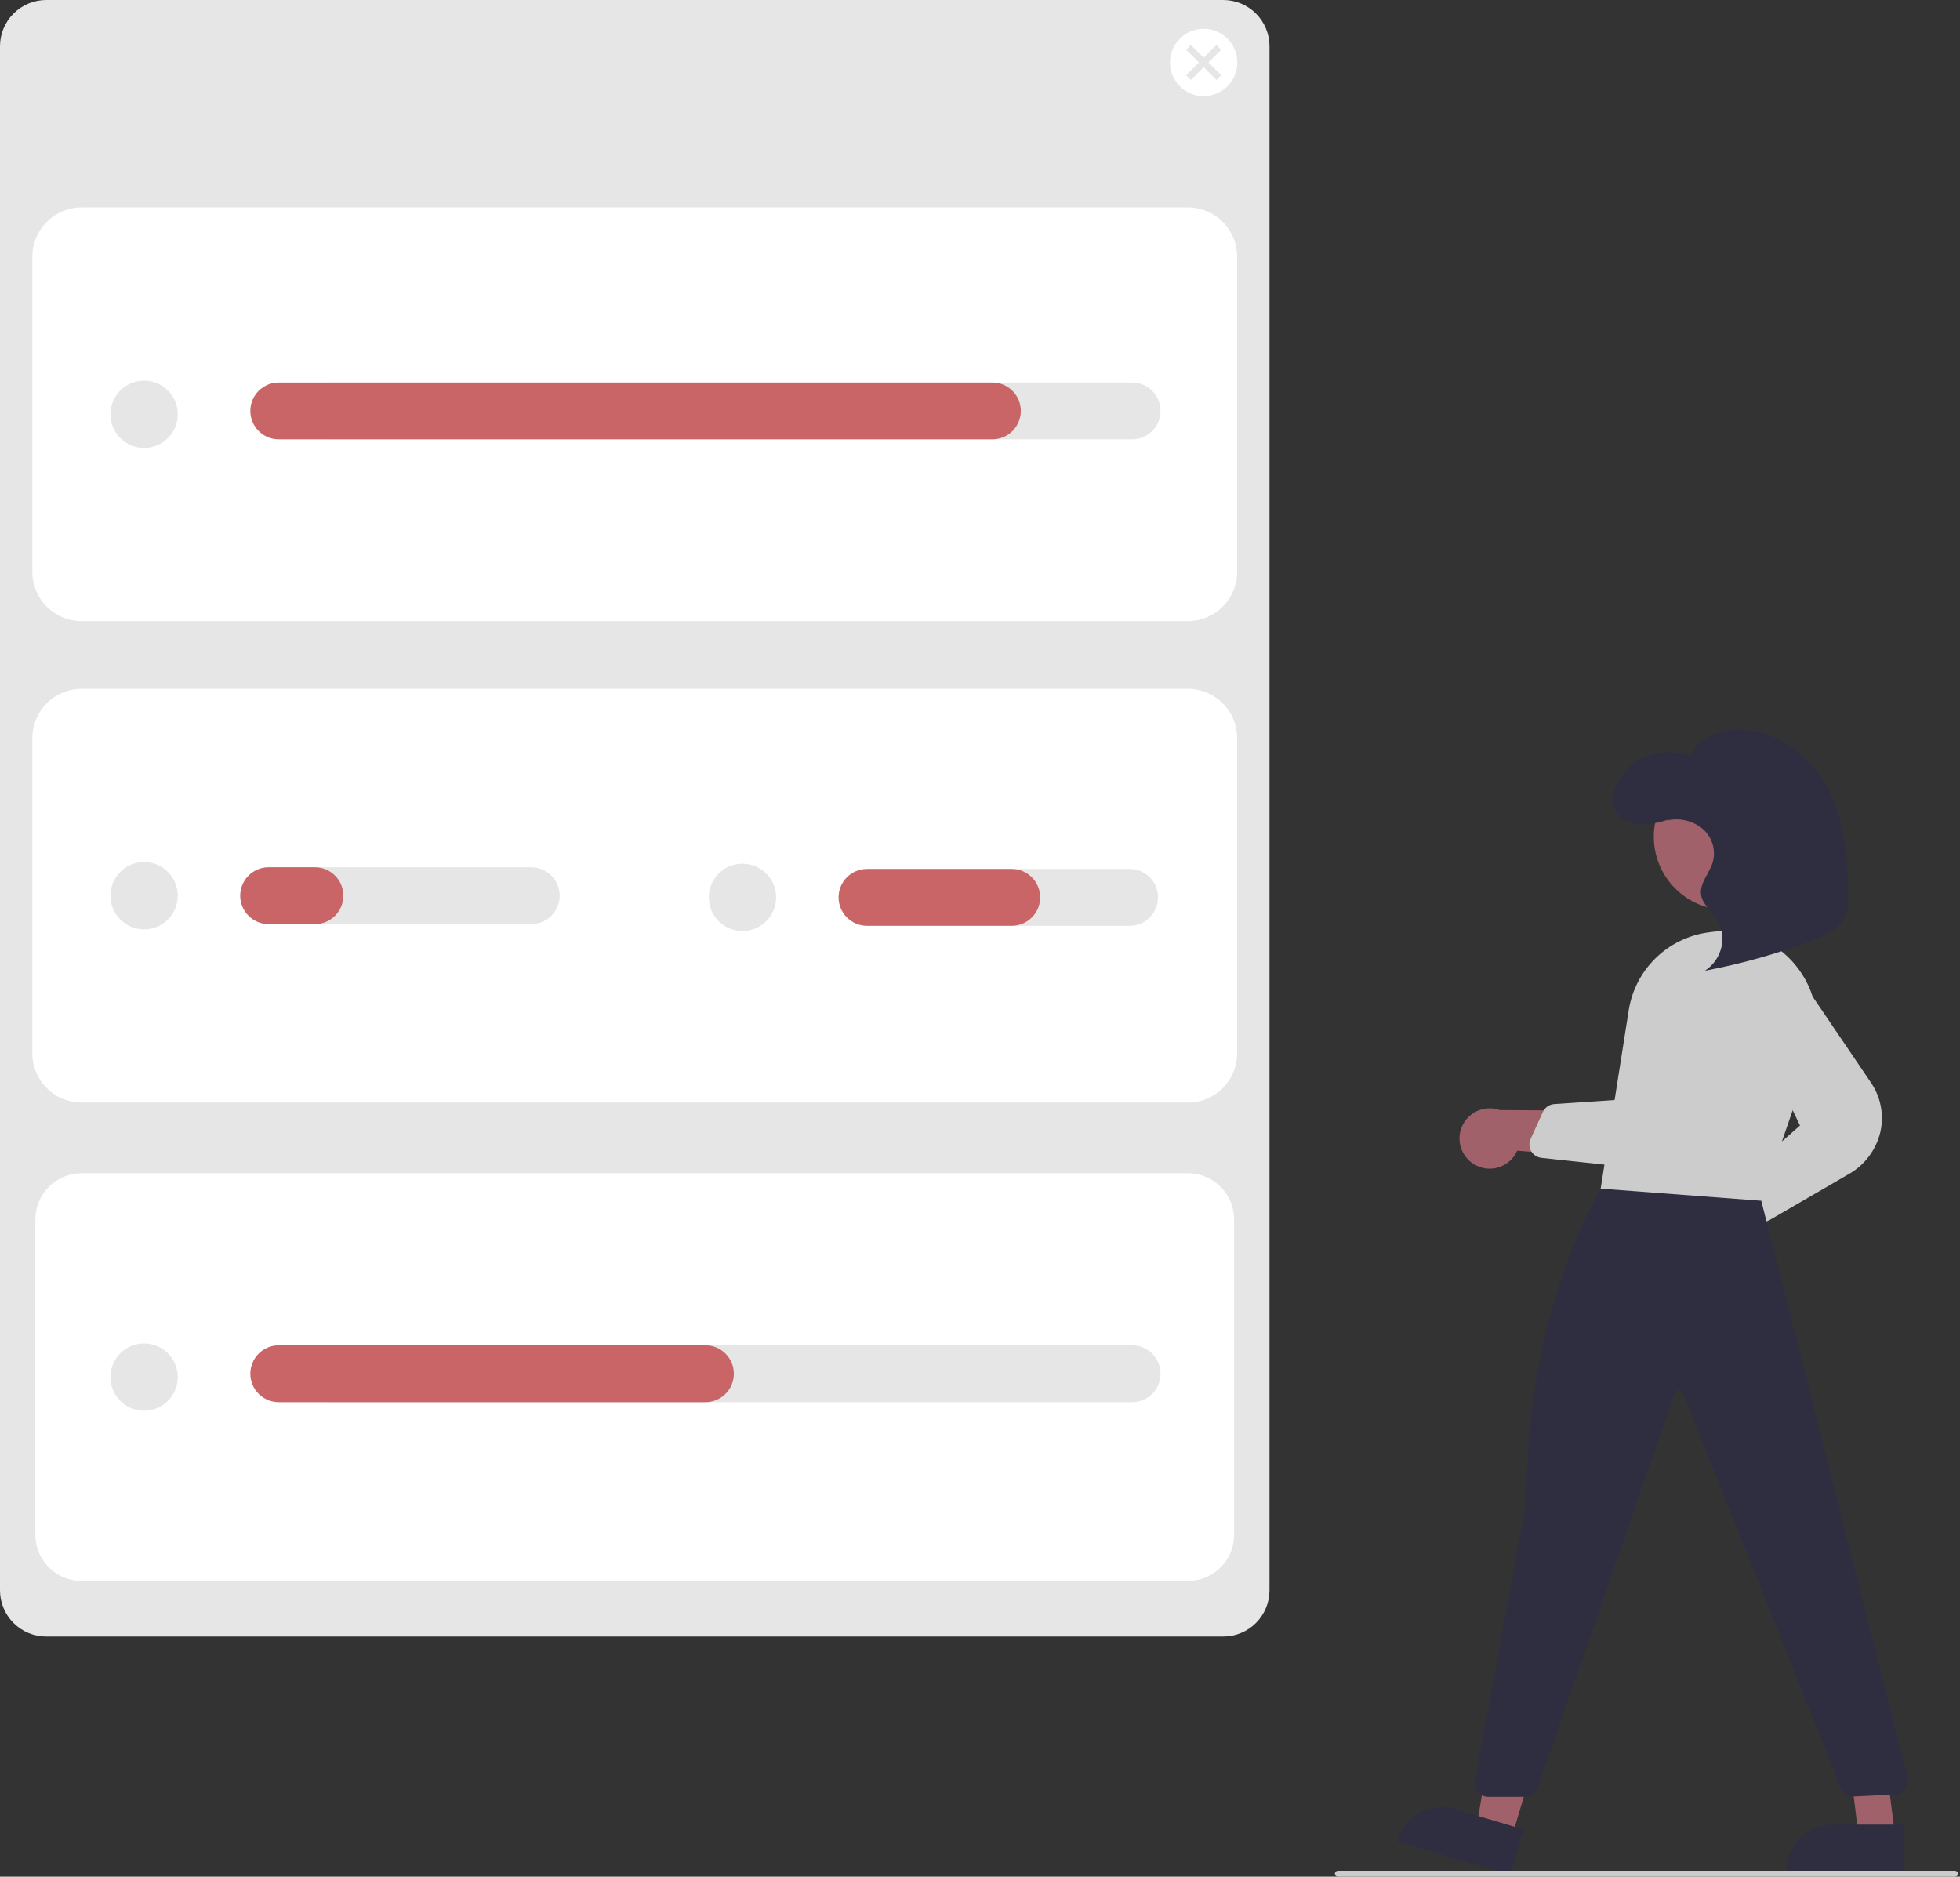 <svg width="141" height="135" viewBox="0 0 141 135" fill="none" xmlns="http://www.w3.org/2000/svg">
<rect x="0" y="0" width="141" height="135" fill="#333333" stroke="none"/>
<path d="M3.324 0C2.443 0.001 1.598 0.352 0.975 0.975C0.351 1.598 0.001 2.443 0 3.324V114.398C0.001 115.28 0.351 116.124 0.975 116.748C1.598 117.371 2.443 117.721 3.324 117.722H88.002C88.883 117.721 89.728 117.371 90.351 116.748C90.974 116.124 91.325 115.28 91.326 114.398V3.324C91.325 2.443 90.974 1.598 90.351 0.975C89.728 0.352 88.883 0.001 88.002 0H3.324Z" fill="#E6E6E6"/>
<path d="M85.459 44.68H5.867C4.929 44.679 4.029 44.306 3.366 43.643C2.703 42.979 2.329 42.08 2.328 41.142V18.459C2.329 17.521 2.703 16.622 3.366 15.959C4.029 15.295 4.929 14.922 5.867 14.921H85.459C86.397 14.922 87.297 15.295 87.96 15.959C88.623 16.622 88.996 17.521 88.998 18.459V41.142C88.996 42.08 88.623 42.98 87.96 43.643C87.297 44.306 86.397 44.679 85.459 44.68Z" fill="white"/>
<path d="M85.459 79.311H5.867C4.929 79.31 4.029 78.936 3.366 78.273C2.703 77.61 2.329 76.71 2.328 75.772V53.09C2.329 52.152 2.703 51.252 3.366 50.589C4.029 49.926 4.929 49.553 5.867 49.552H85.459C86.397 49.553 87.297 49.926 87.96 50.589C88.623 51.252 88.996 52.152 88.998 53.09V75.772C88.996 76.71 88.623 77.61 87.96 78.273C87.297 78.937 86.397 79.31 85.459 79.311Z" fill="white"/>
<path d="M5.867 84.396C4.985 84.397 4.14 84.748 3.517 85.371C2.894 85.994 2.544 86.839 2.543 87.72V110.403C2.544 111.284 2.894 112.129 3.517 112.752C4.14 113.375 4.985 113.726 5.867 113.727H85.459C86.34 113.726 87.185 113.375 87.808 112.752C88.431 112.129 88.782 111.284 88.783 110.403V87.72C88.782 86.839 88.431 85.994 87.808 85.371C87.185 84.748 86.34 84.397 85.459 84.396H5.867Z" fill="white"/>
<path d="M86.59 6.916C87.927 6.916 89.011 5.831 89.011 4.494C89.011 3.156 87.927 2.072 86.59 2.072C85.252 2.072 84.168 3.156 84.168 4.494C84.168 5.831 85.252 6.916 86.59 6.916Z" fill="white"/>
<path d="M10.367 66.853C11.704 66.853 12.788 65.769 12.788 64.431C12.788 63.094 11.704 62.01 10.367 62.01C9.029 62.01 7.945 63.094 7.945 64.431C7.945 65.769 9.029 66.853 10.367 66.853Z" fill="#E6E6E6"/>
<path d="M38.216 66.475H19.327C18.785 66.475 18.265 66.26 17.881 65.877C17.498 65.493 17.282 64.973 17.282 64.431C17.282 63.889 17.498 63.369 17.881 62.985C18.265 62.602 18.785 62.386 19.327 62.386H38.216C38.758 62.386 39.278 62.602 39.662 62.985C40.045 63.369 40.261 63.889 40.261 64.431C40.261 64.973 40.045 65.493 39.662 65.877C39.278 66.26 38.758 66.475 38.216 66.475Z" fill="#E6E6E6"/>
<path d="M53.413 66.974C54.75 66.974 55.834 65.889 55.834 64.552C55.834 63.215 54.75 62.13 53.413 62.13C52.075 62.13 50.991 63.215 50.991 64.552C50.991 65.889 52.075 66.974 53.413 66.974Z" fill="#E6E6E6"/>
<path d="M81.262 66.597H62.373C61.83 66.597 61.31 66.381 60.927 65.998C60.543 65.615 60.328 65.094 60.328 64.552C60.328 64.01 60.543 63.49 60.927 63.106C61.31 62.723 61.83 62.508 62.373 62.508H81.262C81.804 62.508 82.324 62.723 82.707 63.106C83.091 63.49 83.306 64.01 83.306 64.552C83.306 65.094 83.091 65.615 82.707 65.998C82.324 66.381 81.804 66.597 81.262 66.597Z" fill="#E6E6E6"/>
<path d="M87.851 3.575L87.508 3.233L86.59 4.152L85.671 3.233L85.329 3.575L86.247 4.494L85.329 5.413L85.671 5.755L86.59 4.836L87.508 5.755L87.851 5.413L86.932 4.494L87.851 3.575Z" fill="#E6E6E6"/>
<path d="M10.367 32.222C11.704 32.222 12.788 31.138 12.788 29.801C12.788 28.463 11.704 27.379 10.367 27.379C9.029 27.379 7.945 28.463 7.945 29.801C7.945 31.138 9.029 32.222 10.367 32.222Z" fill="#E6E6E6"/>
<path d="M81.444 31.603H23.807C23.265 31.603 22.746 31.387 22.363 31.004C21.98 30.62 21.765 30.101 21.765 29.559C21.765 29.017 21.98 28.497 22.363 28.114C22.746 27.73 23.265 27.515 23.807 27.514H81.444C81.986 27.515 82.505 27.73 82.888 28.114C83.271 28.497 83.486 29.017 83.486 29.559C83.486 30.101 83.271 30.62 82.888 31.004C82.505 31.387 81.986 31.603 81.444 31.603Z" fill="#E6E6E6"/>
<path d="M71.393 31.603H20.053C19.511 31.603 18.991 31.388 18.608 31.004C18.224 30.621 18.009 30.101 18.009 29.559C18.009 29.016 18.224 28.496 18.608 28.113C18.991 27.73 19.511 27.514 20.053 27.514H71.393C71.935 27.515 72.455 27.73 72.838 28.114C73.221 28.497 73.436 29.017 73.436 29.559C73.436 30.101 73.221 30.62 72.838 31.004C72.455 31.387 71.935 31.603 71.393 31.603Z" fill="#C96567"/>
<path d="M10.367 101.483C11.704 101.483 12.788 100.399 12.788 99.061C12.788 97.724 11.704 96.64 10.367 96.64C9.029 96.64 7.945 97.724 7.945 99.061C7.945 100.399 9.029 101.483 10.367 101.483Z" fill="#E6E6E6"/>
<path d="M81.443 100.864H23.807C23.265 100.864 22.745 100.648 22.361 100.265C21.978 99.882 21.762 99.361 21.762 98.819C21.762 98.277 21.978 97.757 22.361 97.374C22.745 96.99 23.265 96.775 23.807 96.775H81.443C81.986 96.775 82.506 96.99 82.889 97.374C83.273 97.757 83.488 98.277 83.488 98.819C83.488 99.361 83.273 99.882 82.889 100.265C82.506 100.648 81.986 100.864 81.443 100.864Z" fill="#E6E6E6"/>
<path d="M50.748 100.864H20.053C19.511 100.864 18.991 100.648 18.608 100.265C18.224 99.882 18.009 99.361 18.009 98.819C18.009 98.277 18.224 97.757 18.608 97.374C18.991 96.99 19.511 96.775 20.053 96.775H50.748C51.291 96.775 51.811 96.99 52.194 97.374C52.578 97.757 52.793 98.277 52.793 98.819C52.793 99.361 52.578 99.882 52.194 100.265C51.811 100.648 51.291 100.864 50.748 100.864Z" fill="#C96567"/>
<path d="M22.657 66.475H19.327C18.785 66.475 18.265 66.26 17.881 65.877C17.498 65.493 17.282 64.973 17.282 64.431C17.282 63.889 17.498 63.369 17.881 62.985C18.265 62.602 18.785 62.386 19.327 62.386H22.657C23.199 62.386 23.719 62.602 24.102 62.985C24.486 63.369 24.701 63.889 24.701 64.431C24.701 64.973 24.486 65.493 24.102 65.877C23.719 66.26 23.199 66.475 22.657 66.475Z" fill="#C96567"/>
<path d="M72.786 66.597H62.373C61.83 66.597 61.31 66.381 60.927 65.998C60.543 65.615 60.328 65.094 60.328 64.552C60.328 64.01 60.543 63.49 60.927 63.106C61.31 62.723 61.83 62.508 62.373 62.508H72.786C73.328 62.508 73.847 62.724 74.23 63.107C74.613 63.49 74.828 64.01 74.828 64.552C74.828 65.094 74.613 65.614 74.23 65.997C73.847 66.38 73.328 66.596 72.786 66.597Z" fill="#C96567"/>
<path d="M123.901 91.099C124.214 91.068 124.517 90.968 124.788 90.806C125.059 90.645 125.291 90.426 125.468 90.166C125.646 89.905 125.763 89.608 125.814 89.297C125.864 88.986 125.845 88.668 125.759 88.364L132.037 83.969L128.334 82.503L122.941 86.901C122.441 87.08 122.024 87.436 121.769 87.901C121.514 88.367 121.438 88.909 121.556 89.427C121.675 89.944 121.979 90.4 122.411 90.708C122.843 91.017 123.373 91.156 123.901 91.099L123.901 91.099Z" fill="#A0616A"/>
<path d="M126.827 87.89C126.692 87.889 126.559 87.861 126.435 87.806C126.296 87.745 126.173 87.651 126.076 87.533C125.98 87.415 125.914 87.276 125.882 87.126L125.461 85.169C125.425 85.001 125.434 84.827 125.488 84.664C125.542 84.501 125.638 84.355 125.767 84.242L129.489 80.964L125.815 73.264C125.559 72.729 125.515 72.117 125.692 71.55C125.868 70.984 126.253 70.505 126.767 70.21C127.282 69.915 127.889 69.825 128.467 69.959C129.045 70.093 129.552 70.44 129.884 70.931L134.591 77.873C134.94 78.384 135.182 78.961 135.299 79.569C135.417 80.177 135.409 80.803 135.276 81.408C135.128 82.047 134.849 82.649 134.457 83.174C134.064 83.7 133.566 84.138 132.995 84.461L127.31 87.758C127.163 87.844 126.997 87.889 126.827 87.89Z" fill="#CCCCCC"/>
<path d="M105.969 83.705C106.231 83.88 106.529 83.996 106.84 84.043C107.152 84.091 107.47 84.07 107.773 83.981C108.075 83.892 108.355 83.739 108.591 83.53C108.828 83.322 109.016 83.064 109.142 82.775L116.782 83.374L114.856 79.888L107.896 79.854C107.397 79.674 106.849 79.684 106.356 79.881C105.863 80.078 105.46 80.449 105.222 80.924C104.985 81.398 104.93 81.944 105.067 82.456C105.205 82.969 105.526 83.413 105.969 83.705Z" fill="#A0616A"/>
<path d="M124.239 65.455C127.148 65.455 129.506 63.097 129.506 60.188C129.506 57.279 127.148 54.921 124.239 54.921C121.33 54.921 118.972 57.279 118.972 60.188C118.972 63.097 121.33 65.455 124.239 65.455Z" fill="#A0616A"/>
<path d="M108.731 132.24L106.211 131.49L107.904 121.414L111.623 122.521L108.731 132.24Z" fill="#A0616A"/>
<path d="M108.647 134.874L100.522 132.457L100.553 132.354C100.676 131.939 100.88 131.552 101.153 131.215C101.426 130.879 101.763 130.6 102.144 130.393C102.525 130.187 102.943 130.058 103.374 130.013C103.805 129.968 104.241 130.009 104.656 130.132L104.656 130.133L109.619 131.609L108.647 134.874Z" fill="#2F2E41"/>
<path d="M136.338 132.111L133.709 132.111L132.458 121.97L135.052 121.971L136.338 132.111Z" fill="#A0616A"/>
<path d="M137.009 134.66L128.532 134.659V134.552C128.532 134.119 128.617 133.69 128.783 133.289C128.949 132.889 129.192 132.525 129.498 132.219C129.805 131.913 130.168 131.67 130.569 131.504C130.969 131.338 131.398 131.253 131.831 131.253H131.831L137.009 131.253L137.009 134.66Z" fill="#2F2E41"/>
<path d="M109.701 129.259H107.061C106.92 129.259 106.78 129.228 106.652 129.168C106.524 129.108 106.41 129.02 106.32 128.912C106.229 128.803 106.164 128.676 106.128 128.539C106.092 128.402 106.087 128.259 106.112 128.12L109.809 107.991C109.806 93.326 115.576 84.831 115.634 84.747L115.704 84.646L126.488 85.526L137.236 127.888C137.272 128.026 137.275 128.171 137.248 128.311C137.22 128.451 137.162 128.584 137.077 128.699C136.992 128.814 136.882 128.908 136.756 128.976C136.63 129.043 136.491 129.082 136.348 129.089L133.382 129.233C133.181 129.243 132.982 129.19 132.813 129.082C132.644 128.973 132.513 128.814 132.439 128.627L121.076 100.22C121.054 100.158 121.012 100.105 120.957 100.069C120.901 100.032 120.836 100.015 120.77 100.018C120.704 100.019 120.64 100.04 120.587 100.079C120.534 100.117 120.494 100.172 120.474 100.234L110.612 128.611C110.546 128.8 110.423 128.964 110.26 129.08C110.097 129.196 109.901 129.259 109.701 129.259Z" fill="#2F2E41"/>
<path d="M126.713 86.376L126.631 86.371L115.15 85.504L117.164 72.695C117.385 71.265 118.062 69.945 119.095 68.932C120.127 67.919 121.46 67.267 122.894 67.074C122.982 67.061 123.071 67.049 123.16 67.037C124.287 66.889 125.432 67.033 126.487 67.455C127.541 67.877 128.47 68.563 129.183 69.448C129.913 70.337 130.402 71.399 130.603 72.532C130.804 73.665 130.711 74.831 130.331 75.917L126.713 86.376Z" fill="#CCCCCC"/>
<path d="M120.873 83.031C120.407 83.406 119.872 83.684 119.298 83.851C118.724 84.018 118.123 84.07 117.529 84.004L110.884 83.289C110.732 83.272 110.586 83.22 110.458 83.136C110.33 83.053 110.224 82.94 110.149 82.807C110.073 82.674 110.03 82.526 110.023 82.373C110.016 82.22 110.045 82.068 110.109 81.929L110.995 79.984C111.067 79.826 111.181 79.689 111.324 79.59C111.467 79.491 111.635 79.433 111.808 79.421L116.652 79.097L118.242 70.716C118.344 70.178 118.631 69.692 119.053 69.343C119.475 68.994 120.005 68.802 120.553 68.802C120.884 68.8 121.211 68.869 121.513 69.004C121.815 69.139 122.085 69.337 122.305 69.585C122.721 70.061 122.935 70.681 122.901 71.313L122.593 79.622C122.572 80.251 122.421 80.868 122.15 81.434C121.878 82.001 121.491 82.505 121.014 82.915C120.967 82.955 120.92 82.994 120.873 83.031Z" fill="#CCCCCC"/>
<path d="M120.234 58.873C119.578 59.127 118.887 59.279 118.185 59.324C117.479 59.333 116.728 59.088 116.342 58.55C116.194 58.315 116.098 58.051 116.061 57.776C116.025 57.5 116.048 57.22 116.13 56.955C116.276 56.417 116.539 55.917 116.901 55.493C117.262 55.068 117.713 54.728 118.221 54.498C118.755 54.256 119.331 54.121 119.917 54.103C120.503 54.084 121.086 54.181 121.634 54.388C122.031 53.183 123.523 52.528 124.905 52.491C127.727 52.415 130.25 54.339 131.476 56.653C132.702 58.967 132.881 61.611 132.958 64.179C132.976 64.805 132.984 65.458 132.687 66.024C132.246 66.866 131.242 67.319 130.296 67.678C127.815 68.62 125.255 69.339 122.647 69.828C123.899 69.028 124.297 67.305 123.503 66.114C123.115 65.532 122.478 65.047 122.375 64.372C122.251 63.563 122.942 62.855 123.197 62.072C123.326 61.648 123.332 61.197 123.214 60.769C123.096 60.342 122.859 59.957 122.53 59.66C122.173 59.349 121.745 59.13 121.285 59.021C120.824 58.911 120.344 58.916 119.885 59.032" fill="#2F2E41"/>
<path d="M140.635 135H96.246C96.189 135 96.134 134.978 96.094 134.937C96.054 134.897 96.031 134.843 96.031 134.786C96.031 134.729 96.054 134.674 96.094 134.634C96.134 134.594 96.189 134.571 96.246 134.571H140.635C140.692 134.571 140.747 134.594 140.787 134.634C140.827 134.674 140.85 134.729 140.85 134.786C140.85 134.843 140.827 134.897 140.787 134.937C140.747 134.978 140.692 135 140.635 135Z" fill="#CCCCCC"/>
</svg>
